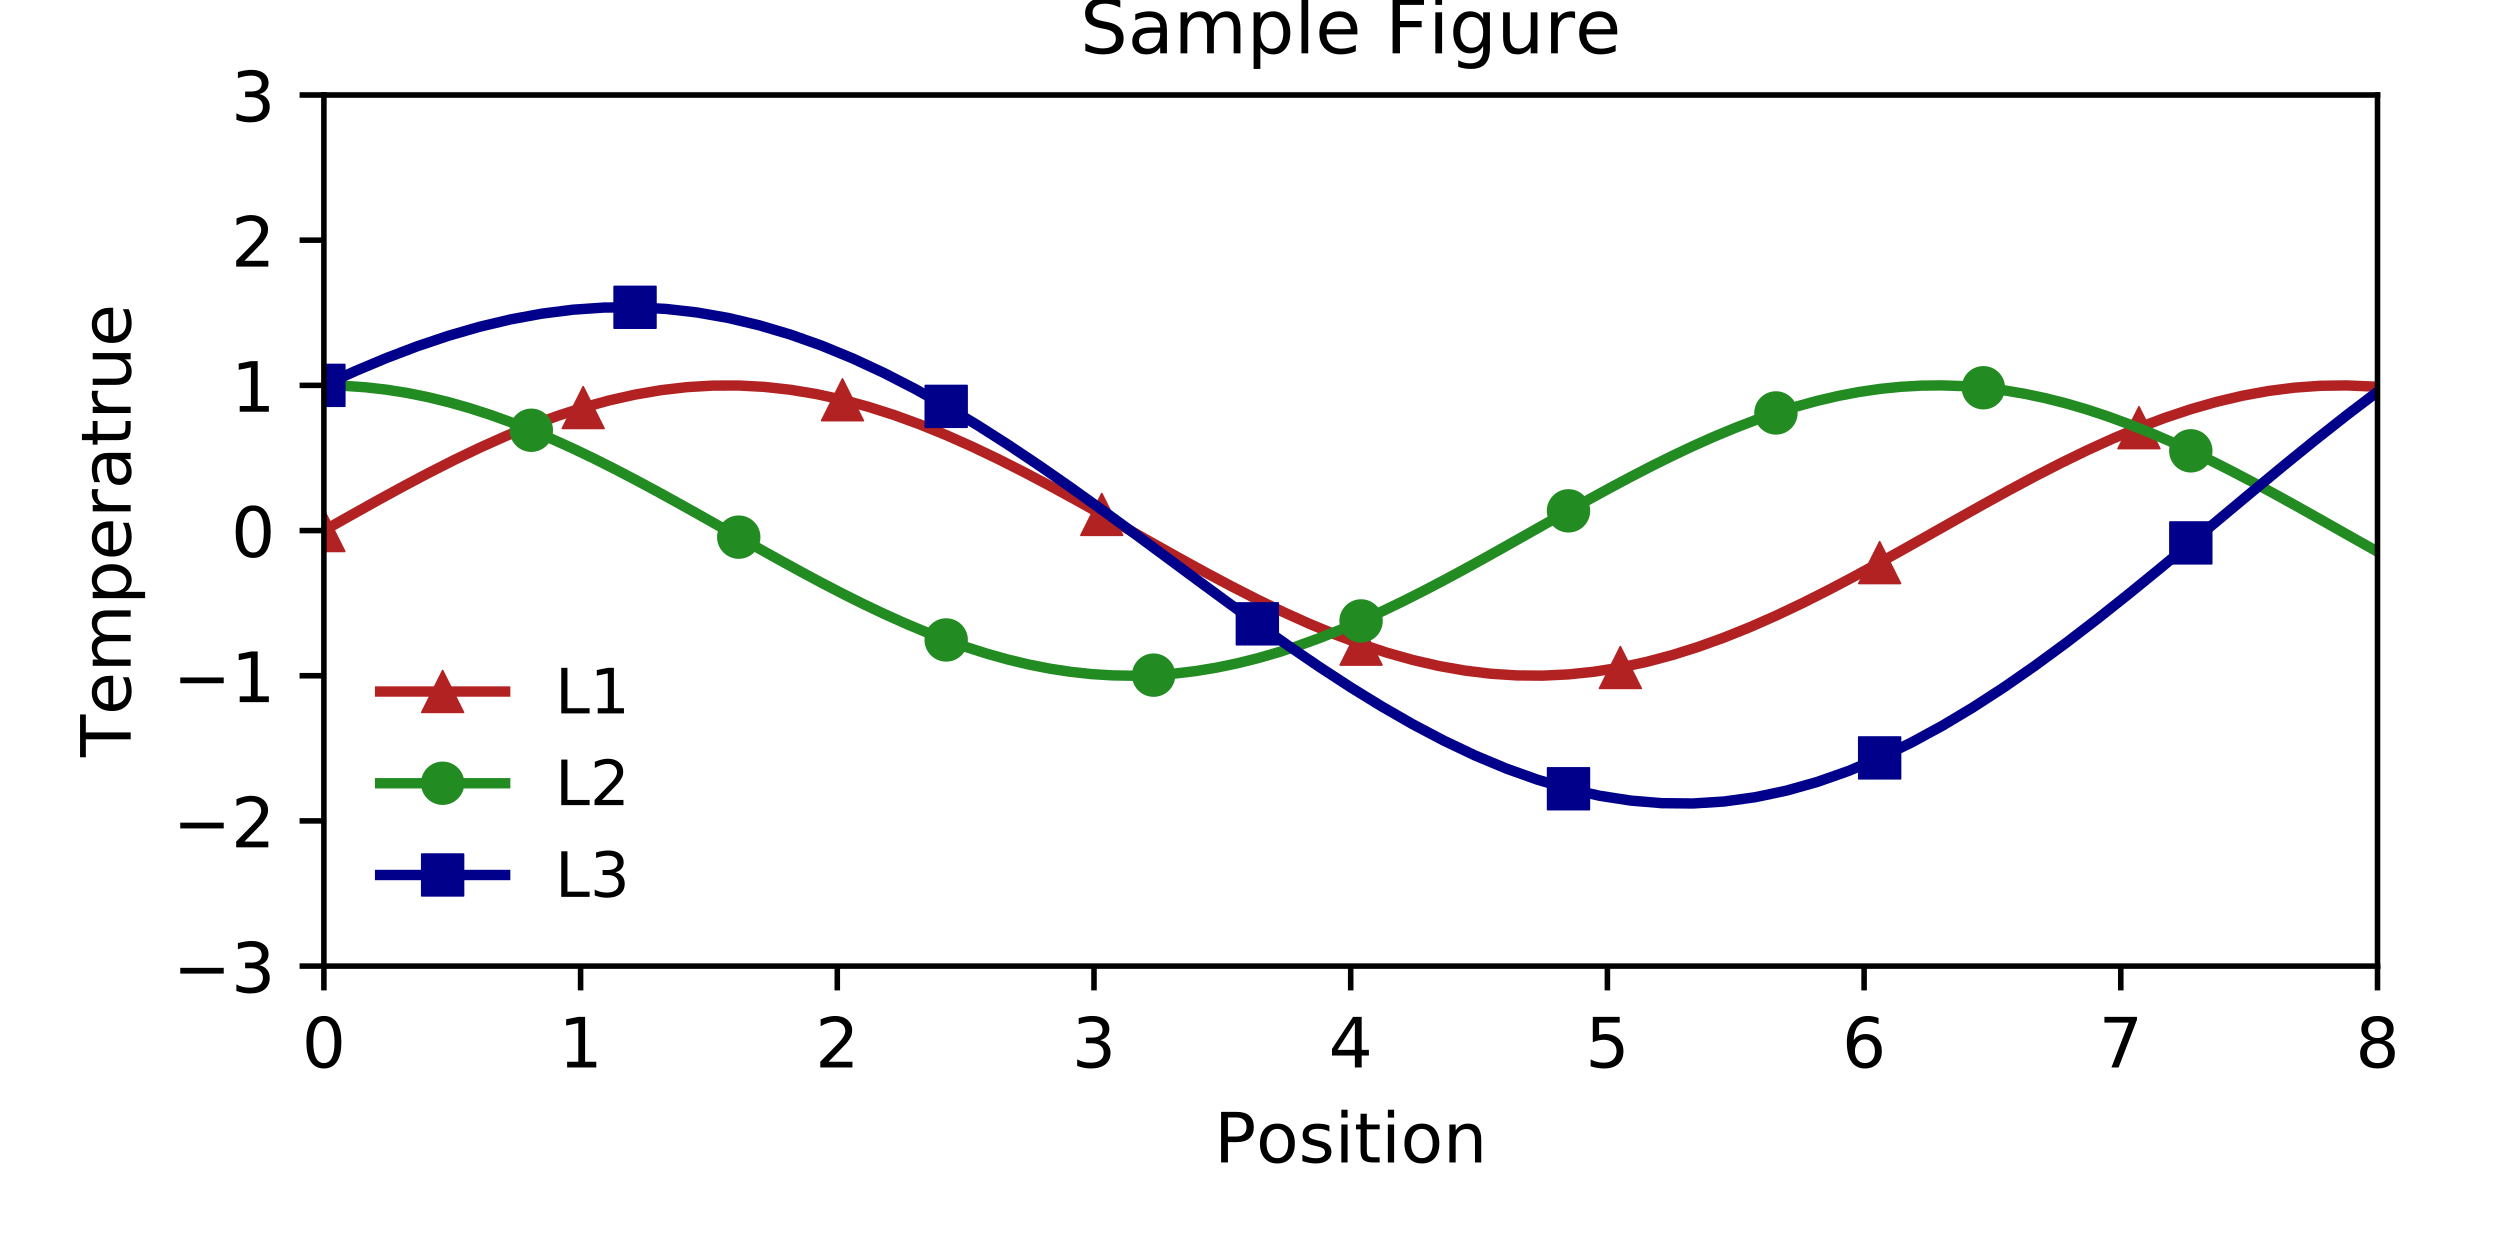 <?xml version="1.0" encoding="utf-8" standalone="no"?>
<!DOCTYPE svg PUBLIC "-//W3C//DTD SVG 1.1//EN"
  "http://www.w3.org/Graphics/SVG/1.1/DTD/svg11.dtd">
<!-- Created with matplotlib (https://matplotlib.org/) -->
<svg height="180pt" version="1.1" viewBox="0 0 360 180" width="360pt" xmlns="http://www.w3.org/2000/svg" xmlns:xlink="http://www.w3.org/1999/xlink">
 <defs>
  <style type="text/css">
*{stroke-linecap:butt;stroke-linejoin:round;}
  </style>
 </defs>
 <g id="figure_1">
  <g id="patch_1">
   <path d="M 0 180 
L 360 180 
L 360 0 
L 0 0 
z
" style="fill:#ffffff;"/>
  </g>
  <g id="axes_1">
   <g id="patch_2">
    <path d="M 46.64 139.12 
L 342.36 139.12 
L 342.36 13.68 
L 46.64 13.68 
z
" style="fill:#ffffff;"/>
   </g>
   <g id="matplotlib.axis_1">
    <g id="xtick_1">
     <g id="line2d_1">
      <defs>
       <path d="M 0 0 
L 0 3.5 
" id="mdf9b59e551" style="stroke:#000000;stroke-width:0.8;"/>
      </defs>
      <g>
       <use style="stroke:#000000;stroke-width:0.8;" x="46.64" xlink:href="#mdf9b59e551" y="139.12"/>
      </g>
     </g>
     <g id="text_1">
      <!-- 0 -->
      <defs>
       <path d="M 31.781 66.406 
Q 24.172 66.406 20.328 58.906 
Q 16.5 51.422 16.5 36.375 
Q 16.5 21.391 20.328 13.891 
Q 24.172 6.391 31.781 6.391 
Q 39.453 6.391 43.281 13.891 
Q 47.125 21.391 47.125 36.375 
Q 47.125 51.422 43.281 58.906 
Q 39.453 66.406 31.781 66.406 
z
M 31.781 74.219 
Q 44.047 74.219 50.516 64.516 
Q 56.984 54.828 56.984 36.375 
Q 56.984 17.969 50.516 8.266 
Q 44.047 -1.422 31.781 -1.422 
Q 19.531 -1.422 13.062 8.266 
Q 6.594 17.969 6.594 36.375 
Q 6.594 54.828 13.062 64.516 
Q 19.531 74.219 31.781 74.219 
z
" id="DejaVuSans-48"/>
      </defs>
      <g transform="translate(43.459 153.718)scale(0.1 -0.1)">
       <use xlink:href="#DejaVuSans-48"/>
      </g>
     </g>
    </g>
    <g id="xtick_2">
     <g id="line2d_2">
      <g>
       <use style="stroke:#000000;stroke-width:0.8;" x="83.605" xlink:href="#mdf9b59e551" y="139.12"/>
      </g>
     </g>
     <g id="text_2">
      <!-- 1 -->
      <defs>
       <path d="M 12.406 8.297 
L 28.516 8.297 
L 28.516 63.922 
L 10.984 60.406 
L 10.984 69.391 
L 28.422 72.906 
L 38.281 72.906 
L 38.281 8.297 
L 54.391 8.297 
L 54.391 0 
L 12.406 0 
z
" id="DejaVuSans-49"/>
      </defs>
      <g transform="translate(80.424 153.718)scale(0.1 -0.1)">
       <use xlink:href="#DejaVuSans-49"/>
      </g>
     </g>
    </g>
    <g id="xtick_3">
     <g id="line2d_3">
      <g>
       <use style="stroke:#000000;stroke-width:0.8;" x="120.57" xlink:href="#mdf9b59e551" y="139.12"/>
      </g>
     </g>
     <g id="text_3">
      <!-- 2 -->
      <defs>
       <path d="M 19.188 8.297 
L 53.609 8.297 
L 53.609 0 
L 7.328 0 
L 7.328 8.297 
Q 12.938 14.109 22.625 23.891 
Q 32.328 33.688 34.812 36.531 
Q 39.547 41.844 41.422 45.531 
Q 43.312 49.219 43.312 52.781 
Q 43.312 58.594 39.234 62.25 
Q 35.156 65.922 28.609 65.922 
Q 23.969 65.922 18.812 64.312 
Q 13.672 62.703 7.812 59.422 
L 7.812 69.391 
Q 13.766 71.781 18.938 73 
Q 24.125 74.219 28.422 74.219 
Q 39.75 74.219 46.484 68.547 
Q 53.219 62.891 53.219 53.422 
Q 53.219 48.922 51.531 44.891 
Q 49.859 40.875 45.406 35.406 
Q 44.188 33.984 37.641 27.219 
Q 31.109 20.453 19.188 8.297 
z
" id="DejaVuSans-50"/>
      </defs>
      <g transform="translate(117.389 153.718)scale(0.1 -0.1)">
       <use xlink:href="#DejaVuSans-50"/>
      </g>
     </g>
    </g>
    <g id="xtick_4">
     <g id="line2d_4">
      <g>
       <use style="stroke:#000000;stroke-width:0.8;" x="157.535" xlink:href="#mdf9b59e551" y="139.12"/>
      </g>
     </g>
     <g id="text_4">
      <!-- 3 -->
      <defs>
       <path d="M 40.578 39.312 
Q 47.656 37.797 51.625 33 
Q 55.609 28.219 55.609 21.188 
Q 55.609 10.406 48.188 4.484 
Q 40.766 -1.422 27.094 -1.422 
Q 22.516 -1.422 17.656 -0.516 
Q 12.797 0.391 7.625 2.203 
L 7.625 11.719 
Q 11.719 9.328 16.594 8.109 
Q 21.484 6.891 26.812 6.891 
Q 36.078 6.891 40.938 10.547 
Q 45.797 14.203 45.797 21.188 
Q 45.797 27.641 41.281 31.266 
Q 36.766 34.906 28.719 34.906 
L 20.219 34.906 
L 20.219 43.016 
L 29.109 43.016 
Q 36.375 43.016 40.234 45.922 
Q 44.094 48.828 44.094 54.297 
Q 44.094 59.906 40.109 62.906 
Q 36.141 65.922 28.719 65.922 
Q 24.656 65.922 20.016 65.031 
Q 15.375 64.156 9.812 62.312 
L 9.812 71.094 
Q 15.438 72.656 20.344 73.438 
Q 25.25 74.219 29.594 74.219 
Q 40.828 74.219 47.359 69.109 
Q 53.906 64.016 53.906 55.328 
Q 53.906 49.266 50.438 45.094 
Q 46.969 40.922 40.578 39.312 
z
" id="DejaVuSans-51"/>
      </defs>
      <g transform="translate(154.354 153.718)scale(0.1 -0.1)">
       <use xlink:href="#DejaVuSans-51"/>
      </g>
     </g>
    </g>
    <g id="xtick_5">
     <g id="line2d_5">
      <g>
       <use style="stroke:#000000;stroke-width:0.8;" x="194.5" xlink:href="#mdf9b59e551" y="139.12"/>
      </g>
     </g>
     <g id="text_5">
      <!-- 4 -->
      <defs>
       <path d="M 37.797 64.312 
L 12.891 25.391 
L 37.797 25.391 
z
M 35.203 72.906 
L 47.609 72.906 
L 47.609 25.391 
L 58.016 25.391 
L 58.016 17.188 
L 47.609 17.188 
L 47.609 0 
L 37.797 0 
L 37.797 17.188 
L 4.891 17.188 
L 4.891 26.703 
z
" id="DejaVuSans-52"/>
      </defs>
      <g transform="translate(191.319 153.718)scale(0.1 -0.1)">
       <use xlink:href="#DejaVuSans-52"/>
      </g>
     </g>
    </g>
    <g id="xtick_6">
     <g id="line2d_6">
      <g>
       <use style="stroke:#000000;stroke-width:0.8;" x="231.465" xlink:href="#mdf9b59e551" y="139.12"/>
      </g>
     </g>
     <g id="text_6">
      <!-- 5 -->
      <defs>
       <path d="M 10.797 72.906 
L 49.516 72.906 
L 49.516 64.594 
L 19.828 64.594 
L 19.828 46.734 
Q 21.969 47.469 24.109 47.828 
Q 26.266 48.188 28.422 48.188 
Q 40.625 48.188 47.75 41.5 
Q 54.891 34.812 54.891 23.391 
Q 54.891 11.625 47.562 5.094 
Q 40.234 -1.422 26.906 -1.422 
Q 22.312 -1.422 17.547 -0.641 
Q 12.797 0.141 7.719 1.703 
L 7.719 11.625 
Q 12.109 9.234 16.797 8.062 
Q 21.484 6.891 26.703 6.891 
Q 35.156 6.891 40.078 11.328 
Q 45.016 15.766 45.016 23.391 
Q 45.016 31 40.078 35.438 
Q 35.156 39.891 26.703 39.891 
Q 22.75 39.891 18.812 39.016 
Q 14.891 38.141 10.797 36.281 
z
" id="DejaVuSans-53"/>
      </defs>
      <g transform="translate(228.284 153.718)scale(0.1 -0.1)">
       <use xlink:href="#DejaVuSans-53"/>
      </g>
     </g>
    </g>
    <g id="xtick_7">
     <g id="line2d_7">
      <g>
       <use style="stroke:#000000;stroke-width:0.8;" x="268.43" xlink:href="#mdf9b59e551" y="139.12"/>
      </g>
     </g>
     <g id="text_7">
      <!-- 6 -->
      <defs>
       <path d="M 33.016 40.375 
Q 26.375 40.375 22.484 35.828 
Q 18.609 31.297 18.609 23.391 
Q 18.609 15.531 22.484 10.953 
Q 26.375 6.391 33.016 6.391 
Q 39.656 6.391 43.531 10.953 
Q 47.406 15.531 47.406 23.391 
Q 47.406 31.297 43.531 35.828 
Q 39.656 40.375 33.016 40.375 
z
M 52.594 71.297 
L 52.594 62.312 
Q 48.875 64.062 45.094 64.984 
Q 41.312 65.922 37.594 65.922 
Q 27.828 65.922 22.672 59.328 
Q 17.531 52.734 16.797 39.406 
Q 19.672 43.656 24.016 45.922 
Q 28.375 48.188 33.594 48.188 
Q 44.578 48.188 50.953 41.516 
Q 57.328 34.859 57.328 23.391 
Q 57.328 12.156 50.688 5.359 
Q 44.047 -1.422 33.016 -1.422 
Q 20.359 -1.422 13.672 8.266 
Q 6.984 17.969 6.984 36.375 
Q 6.984 53.656 15.188 63.938 
Q 23.391 74.219 37.203 74.219 
Q 40.922 74.219 44.703 73.484 
Q 48.484 72.75 52.594 71.297 
z
" id="DejaVuSans-54"/>
      </defs>
      <g transform="translate(265.249 153.718)scale(0.1 -0.1)">
       <use xlink:href="#DejaVuSans-54"/>
      </g>
     </g>
    </g>
    <g id="xtick_8">
     <g id="line2d_8">
      <g>
       <use style="stroke:#000000;stroke-width:0.8;" x="305.395" xlink:href="#mdf9b59e551" y="139.12"/>
      </g>
     </g>
     <g id="text_8">
      <!-- 7 -->
      <defs>
       <path d="M 8.203 72.906 
L 55.078 72.906 
L 55.078 68.703 
L 28.609 0 
L 18.312 0 
L 43.219 64.594 
L 8.203 64.594 
z
" id="DejaVuSans-55"/>
      </defs>
      <g transform="translate(302.214 153.718)scale(0.1 -0.1)">
       <use xlink:href="#DejaVuSans-55"/>
      </g>
     </g>
    </g>
    <g id="xtick_9">
     <g id="line2d_9">
      <g>
       <use style="stroke:#000000;stroke-width:0.8;" x="342.36" xlink:href="#mdf9b59e551" y="139.12"/>
      </g>
     </g>
     <g id="text_9">
      <!-- 8 -->
      <defs>
       <path d="M 31.781 34.625 
Q 24.75 34.625 20.719 30.859 
Q 16.703 27.094 16.703 20.516 
Q 16.703 13.922 20.719 10.156 
Q 24.75 6.391 31.781 6.391 
Q 38.812 6.391 42.859 10.172 
Q 46.922 13.969 46.922 20.516 
Q 46.922 27.094 42.891 30.859 
Q 38.875 34.625 31.781 34.625 
z
M 21.922 38.812 
Q 15.578 40.375 12.031 44.719 
Q 8.5 49.078 8.5 55.328 
Q 8.5 64.062 14.719 69.141 
Q 20.953 74.219 31.781 74.219 
Q 42.672 74.219 48.875 69.141 
Q 55.078 64.062 55.078 55.328 
Q 55.078 49.078 51.531 44.719 
Q 48 40.375 41.703 38.812 
Q 48.828 37.156 52.797 32.312 
Q 56.781 27.484 56.781 20.516 
Q 56.781 9.906 50.312 4.234 
Q 43.844 -1.422 31.781 -1.422 
Q 19.734 -1.422 13.25 4.234 
Q 6.781 9.906 6.781 20.516 
Q 6.781 27.484 10.781 32.312 
Q 14.797 37.156 21.922 38.812 
z
M 18.312 54.391 
Q 18.312 48.734 21.844 45.562 
Q 25.391 42.391 31.781 42.391 
Q 38.141 42.391 41.719 45.562 
Q 45.312 48.734 45.312 54.391 
Q 45.312 60.062 41.719 63.234 
Q 38.141 66.406 31.781 66.406 
Q 25.391 66.406 21.844 63.234 
Q 18.312 60.062 18.312 54.391 
z
" id="DejaVuSans-56"/>
      </defs>
      <g transform="translate(339.179 153.718)scale(0.1 -0.1)">
       <use xlink:href="#DejaVuSans-56"/>
      </g>
     </g>
    </g>
    <g id="text_10">
     <!-- Position -->
     <defs>
      <path d="M 19.672 64.797 
L 19.672 37.406 
L 32.078 37.406 
Q 38.969 37.406 42.719 40.969 
Q 46.484 44.531 46.484 51.125 
Q 46.484 57.672 42.719 61.234 
Q 38.969 64.797 32.078 64.797 
z
M 9.812 72.906 
L 32.078 72.906 
Q 44.344 72.906 50.609 67.359 
Q 56.891 61.812 56.891 51.125 
Q 56.891 40.328 50.609 34.812 
Q 44.344 29.297 32.078 29.297 
L 19.672 29.297 
L 19.672 0 
L 9.812 0 
z
" id="DejaVuSans-80"/>
      <path d="M 30.609 48.391 
Q 23.391 48.391 19.188 42.75 
Q 14.984 37.109 14.984 27.297 
Q 14.984 17.484 19.156 11.844 
Q 23.344 6.203 30.609 6.203 
Q 37.797 6.203 41.984 11.859 
Q 46.188 17.531 46.188 27.297 
Q 46.188 37.016 41.984 42.703 
Q 37.797 48.391 30.609 48.391 
z
M 30.609 56 
Q 42.328 56 49.016 48.375 
Q 55.719 40.766 55.719 27.297 
Q 55.719 13.875 49.016 6.219 
Q 42.328 -1.422 30.609 -1.422 
Q 18.844 -1.422 12.172 6.219 
Q 5.516 13.875 5.516 27.297 
Q 5.516 40.766 12.172 48.375 
Q 18.844 56 30.609 56 
z
" id="DejaVuSans-111"/>
      <path d="M 44.281 53.078 
L 44.281 44.578 
Q 40.484 46.531 36.375 47.5 
Q 32.281 48.484 27.875 48.484 
Q 21.188 48.484 17.844 46.438 
Q 14.5 44.391 14.5 40.281 
Q 14.5 37.156 16.891 35.375 
Q 19.281 33.594 26.516 31.984 
L 29.594 31.297 
Q 39.156 29.25 43.188 25.516 
Q 47.219 21.781 47.219 15.094 
Q 47.219 7.469 41.188 3.016 
Q 35.156 -1.422 24.609 -1.422 
Q 20.219 -1.422 15.453 -0.562 
Q 10.688 0.297 5.422 2 
L 5.422 11.281 
Q 10.406 8.688 15.234 7.391 
Q 20.062 6.109 24.812 6.109 
Q 31.156 6.109 34.562 8.281 
Q 37.984 10.453 37.984 14.406 
Q 37.984 18.062 35.516 20.016 
Q 33.062 21.969 24.703 23.781 
L 21.578 24.516 
Q 13.234 26.266 9.516 29.906 
Q 5.812 33.547 5.812 39.891 
Q 5.812 47.609 11.281 51.797 
Q 16.75 56 26.812 56 
Q 31.781 56 36.172 55.266 
Q 40.578 54.547 44.281 53.078 
z
" id="DejaVuSans-115"/>
      <path d="M 9.422 54.688 
L 18.406 54.688 
L 18.406 0 
L 9.422 0 
z
M 9.422 75.984 
L 18.406 75.984 
L 18.406 64.594 
L 9.422 64.594 
z
" id="DejaVuSans-105"/>
      <path d="M 18.312 70.219 
L 18.312 54.688 
L 36.812 54.688 
L 36.812 47.703 
L 18.312 47.703 
L 18.312 18.016 
Q 18.312 11.328 20.141 9.422 
Q 21.969 7.516 27.594 7.516 
L 36.812 7.516 
L 36.812 0 
L 27.594 0 
Q 17.188 0 13.234 3.875 
Q 9.281 7.766 9.281 18.016 
L 9.281 47.703 
L 2.688 47.703 
L 2.688 54.688 
L 9.281 54.688 
L 9.281 70.219 
z
" id="DejaVuSans-116"/>
      <path d="M 54.891 33.016 
L 54.891 0 
L 45.906 0 
L 45.906 32.719 
Q 45.906 40.484 42.875 44.328 
Q 39.844 48.188 33.797 48.188 
Q 26.516 48.188 22.312 43.547 
Q 18.109 38.922 18.109 30.906 
L 18.109 0 
L 9.078 0 
L 9.078 54.688 
L 18.109 54.688 
L 18.109 46.188 
Q 21.344 51.125 25.703 53.562 
Q 30.078 56 35.797 56 
Q 45.219 56 50.047 50.172 
Q 54.891 44.344 54.891 33.016 
z
" id="DejaVuSans-110"/>
     </defs>
     <g transform="translate(174.857 167.397)scale(0.1 -0.1)">
      <use xlink:href="#DejaVuSans-80"/>
      <use x="60.256" xlink:href="#DejaVuSans-111"/>
      <use x="121.438" xlink:href="#DejaVuSans-115"/>
      <use x="173.537" xlink:href="#DejaVuSans-105"/>
      <use x="201.32" xlink:href="#DejaVuSans-116"/>
      <use x="240.529" xlink:href="#DejaVuSans-105"/>
      <use x="268.312" xlink:href="#DejaVuSans-111"/>
      <use x="329.494" xlink:href="#DejaVuSans-110"/>
     </g>
    </g>
   </g>
   <g id="matplotlib.axis_2">
    <g id="ytick_1">
     <g id="line2d_10">
      <defs>
       <path d="M 0 0 
L -3.5 0 
" id="mc75f2cbbd1" style="stroke:#000000;stroke-width:0.8;"/>
      </defs>
      <g>
       <use style="stroke:#000000;stroke-width:0.8;" x="46.64" xlink:href="#mc75f2cbbd1" y="139.12"/>
      </g>
     </g>
     <g id="text_11">
      <!-- −3 -->
      <defs>
       <path d="M 10.594 35.5 
L 73.188 35.5 
L 73.188 27.203 
L 10.594 27.203 
z
" id="DejaVuSans-8722"/>
      </defs>
      <g transform="translate(24.898 142.919)scale(0.1 -0.1)">
       <use xlink:href="#DejaVuSans-8722"/>
       <use x="83.789" xlink:href="#DejaVuSans-51"/>
      </g>
     </g>
    </g>
    <g id="ytick_2">
     <g id="line2d_11">
      <g>
       <use style="stroke:#000000;stroke-width:0.8;" x="46.64" xlink:href="#mc75f2cbbd1" y="118.213"/>
      </g>
     </g>
     <g id="text_12">
      <!-- −2 -->
      <g transform="translate(24.898 122.013)scale(0.1 -0.1)">
       <use xlink:href="#DejaVuSans-8722"/>
       <use x="83.789" xlink:href="#DejaVuSans-50"/>
      </g>
     </g>
    </g>
    <g id="ytick_3">
     <g id="line2d_12">
      <g>
       <use style="stroke:#000000;stroke-width:0.8;" x="46.64" xlink:href="#mc75f2cbbd1" y="97.307"/>
      </g>
     </g>
     <g id="text_13">
      <!-- −1 -->
      <g transform="translate(24.898 101.106)scale(0.1 -0.1)">
       <use xlink:href="#DejaVuSans-8722"/>
       <use x="83.789" xlink:href="#DejaVuSans-49"/>
      </g>
     </g>
    </g>
    <g id="ytick_4">
     <g id="line2d_13">
      <g>
       <use style="stroke:#000000;stroke-width:0.8;" x="46.64" xlink:href="#mc75f2cbbd1" y="76.4"/>
      </g>
     </g>
     <g id="text_14">
      <!-- 0 -->
      <g transform="translate(33.278 80.199)scale(0.1 -0.1)">
       <use xlink:href="#DejaVuSans-48"/>
      </g>
     </g>
    </g>
    <g id="ytick_5">
     <g id="line2d_14">
      <g>
       <use style="stroke:#000000;stroke-width:0.8;" x="46.64" xlink:href="#mc75f2cbbd1" y="55.493"/>
      </g>
     </g>
     <g id="text_15">
      <!-- 1 -->
      <g transform="translate(33.278 59.293)scale(0.1 -0.1)">
       <use xlink:href="#DejaVuSans-49"/>
      </g>
     </g>
    </g>
    <g id="ytick_6">
     <g id="line2d_15">
      <g>
       <use style="stroke:#000000;stroke-width:0.8;" x="46.64" xlink:href="#mc75f2cbbd1" y="34.587"/>
      </g>
     </g>
     <g id="text_16">
      <!-- 2 -->
      <g transform="translate(33.278 38.386)scale(0.1 -0.1)">
       <use xlink:href="#DejaVuSans-50"/>
      </g>
     </g>
    </g>
    <g id="ytick_7">
     <g id="line2d_16">
      <g>
       <use style="stroke:#000000;stroke-width:0.8;" x="46.64" xlink:href="#mc75f2cbbd1" y="13.68"/>
      </g>
     </g>
     <g id="text_17">
      <!-- 3 -->
      <g transform="translate(33.278 17.479)scale(0.1 -0.1)">
       <use xlink:href="#DejaVuSans-51"/>
      </g>
     </g>
    </g>
    <g id="text_18">
     <!-- Temperatrue -->
     <defs>
      <path d="M -0.297 72.906 
L 61.375 72.906 
L 61.375 64.594 
L 35.5 64.594 
L 35.5 0 
L 25.594 0 
L 25.594 64.594 
L -0.297 64.594 
z
" id="DejaVuSans-84"/>
      <path d="M 56.203 29.594 
L 56.203 25.203 
L 14.891 25.203 
Q 15.484 15.922 20.484 11.062 
Q 25.484 6.203 34.422 6.203 
Q 39.594 6.203 44.453 7.469 
Q 49.312 8.734 54.109 11.281 
L 54.109 2.781 
Q 49.266 0.734 44.188 -0.344 
Q 39.109 -1.422 33.891 -1.422 
Q 20.797 -1.422 13.156 6.188 
Q 5.516 13.812 5.516 26.812 
Q 5.516 40.234 12.766 48.109 
Q 20.016 56 32.328 56 
Q 43.359 56 49.781 48.891 
Q 56.203 41.797 56.203 29.594 
z
M 47.219 32.234 
Q 47.125 39.594 43.094 43.984 
Q 39.062 48.391 32.422 48.391 
Q 24.906 48.391 20.391 44.141 
Q 15.875 39.891 15.188 32.172 
z
" id="DejaVuSans-101"/>
      <path d="M 52 44.188 
Q 55.375 50.25 60.062 53.125 
Q 64.75 56 71.094 56 
Q 79.641 56 84.281 50.016 
Q 88.922 44.047 88.922 33.016 
L 88.922 0 
L 79.891 0 
L 79.891 32.719 
Q 79.891 40.578 77.094 44.375 
Q 74.312 48.188 68.609 48.188 
Q 61.625 48.188 57.562 43.547 
Q 53.516 38.922 53.516 30.906 
L 53.516 0 
L 44.484 0 
L 44.484 32.719 
Q 44.484 40.625 41.703 44.406 
Q 38.922 48.188 33.109 48.188 
Q 26.219 48.188 22.156 43.531 
Q 18.109 38.875 18.109 30.906 
L 18.109 0 
L 9.078 0 
L 9.078 54.688 
L 18.109 54.688 
L 18.109 46.188 
Q 21.188 51.219 25.484 53.609 
Q 29.781 56 35.688 56 
Q 41.656 56 45.828 52.969 
Q 50 49.953 52 44.188 
z
" id="DejaVuSans-109"/>
      <path d="M 18.109 8.203 
L 18.109 -20.797 
L 9.078 -20.797 
L 9.078 54.688 
L 18.109 54.688 
L 18.109 46.391 
Q 20.953 51.266 25.266 53.625 
Q 29.594 56 35.594 56 
Q 45.562 56 51.781 48.094 
Q 58.016 40.188 58.016 27.297 
Q 58.016 14.406 51.781 6.484 
Q 45.562 -1.422 35.594 -1.422 
Q 29.594 -1.422 25.266 0.953 
Q 20.953 3.328 18.109 8.203 
z
M 48.688 27.297 
Q 48.688 37.203 44.609 42.844 
Q 40.531 48.484 33.406 48.484 
Q 26.266 48.484 22.188 42.844 
Q 18.109 37.203 18.109 27.297 
Q 18.109 17.391 22.188 11.75 
Q 26.266 6.109 33.406 6.109 
Q 40.531 6.109 44.609 11.75 
Q 48.688 17.391 48.688 27.297 
z
" id="DejaVuSans-112"/>
      <path d="M 41.109 46.297 
Q 39.594 47.172 37.812 47.578 
Q 36.031 48 33.891 48 
Q 26.266 48 22.188 43.047 
Q 18.109 38.094 18.109 28.812 
L 18.109 0 
L 9.078 0 
L 9.078 54.688 
L 18.109 54.688 
L 18.109 46.188 
Q 20.953 51.172 25.484 53.578 
Q 30.031 56 36.531 56 
Q 37.453 56 38.578 55.875 
Q 39.703 55.766 41.062 55.516 
z
" id="DejaVuSans-114"/>
      <path d="M 34.281 27.484 
Q 23.391 27.484 19.188 25 
Q 14.984 22.516 14.984 16.5 
Q 14.984 11.719 18.141 8.906 
Q 21.297 6.109 26.703 6.109 
Q 34.188 6.109 38.703 11.406 
Q 43.219 16.703 43.219 25.484 
L 43.219 27.484 
z
M 52.203 31.203 
L 52.203 0 
L 43.219 0 
L 43.219 8.297 
Q 40.141 3.328 35.547 0.953 
Q 30.953 -1.422 24.312 -1.422 
Q 15.922 -1.422 10.953 3.297 
Q 6 8.016 6 15.922 
Q 6 25.141 12.172 29.828 
Q 18.359 34.516 30.609 34.516 
L 43.219 34.516 
L 43.219 35.406 
Q 43.219 41.609 39.141 45 
Q 35.062 48.391 27.688 48.391 
Q 23 48.391 18.547 47.266 
Q 14.109 46.141 10.016 43.891 
L 10.016 52.203 
Q 14.938 54.109 19.578 55.047 
Q 24.219 56 28.609 56 
Q 40.484 56 46.344 49.844 
Q 52.203 43.703 52.203 31.203 
z
" id="DejaVuSans-97"/>
      <path d="M 8.5 21.578 
L 8.5 54.688 
L 17.484 54.688 
L 17.484 21.922 
Q 17.484 14.156 20.5 10.266 
Q 23.531 6.391 29.594 6.391 
Q 36.859 6.391 41.078 11.031 
Q 45.312 15.672 45.312 23.688 
L 45.312 54.688 
L 54.297 54.688 
L 54.297 0 
L 45.312 0 
L 45.312 8.406 
Q 42.047 3.422 37.719 1 
Q 33.406 -1.422 27.688 -1.422 
Q 18.266 -1.422 13.375 4.438 
Q 8.5 10.297 8.5 21.578 
z
M 31.109 56 
z
" id="DejaVuSans-117"/>
     </defs>
     <g transform="translate(18.818 109.019)rotate(-90)scale(0.1 -0.1)">
      <use xlink:href="#DejaVuSans-84"/>
      <use x="60.818" xlink:href="#DejaVuSans-101"/>
      <use x="122.342" xlink:href="#DejaVuSans-109"/>
      <use x="219.754" xlink:href="#DejaVuSans-112"/>
      <use x="283.23" xlink:href="#DejaVuSans-101"/>
      <use x="344.754" xlink:href="#DejaVuSans-114"/>
      <use x="385.867" xlink:href="#DejaVuSans-97"/>
      <use x="447.146" xlink:href="#DejaVuSans-116"/>
      <use x="486.355" xlink:href="#DejaVuSans-114"/>
      <use x="527.469" xlink:href="#DejaVuSans-117"/>
      <use x="590.848" xlink:href="#DejaVuSans-101"/>
     </g>
    </g>
   </g>
   <g id="line2d_17">
    <path clip-path="url(#p0f1dccfd9f)" d="M 46.64 76.4 
L 50.374 74.292 
L 54.108 72.205 
L 57.842 70.161 
L 61.575 68.181 
L 65.309 66.284 
L 69.043 64.491 
L 72.777 62.819 
L 76.511 61.285 
L 80.245 59.906 
L 83.978 58.694 
L 87.712 57.664 
L 91.446 56.824 
L 95.18 56.184 
L 98.914 55.749 
L 102.648 55.526 
L 106.381 55.515 
L 110.115 55.717 
L 113.849 56.13 
L 117.583 56.749 
L 121.317 57.569 
L 125.051 58.581 
L 128.784 59.775 
L 132.518 61.138 
L 136.252 62.656 
L 139.986 64.315 
L 143.72 66.097 
L 147.454 67.984 
L 151.187 69.956 
L 154.921 71.995 
L 158.655 74.078 
L 162.389 76.185 
L 166.123 78.294 
L 169.857 80.384 
L 173.591 82.433 
L 177.324 84.421 
L 181.058 86.327 
L 184.792 88.132 
L 188.526 89.817 
L 192.26 91.365 
L 195.994 92.761 
L 199.727 93.99 
L 203.461 95.04 
L 207.195 95.9 
L 210.929 96.561 
L 214.663 97.016 
L 218.397 97.261 
L 222.13 97.294 
L 225.864 97.113 
L 229.598 96.722 
L 233.332 96.123 
L 237.066 95.323 
L 240.8 94.33 
L 244.533 93.155 
L 248.267 91.808 
L 252.001 90.305 
L 255.735 88.66 
L 259.469 86.89 
L 263.203 85.013 
L 266.936 83.048 
L 270.67 81.015 
L 274.404 78.935 
L 278.138 76.83 
L 281.872 74.72 
L 285.606 72.627 
L 289.339 70.573 
L 293.073 68.578 
L 296.807 66.663 
L 300.541 64.847 
L 304.275 63.148 
L 308.009 61.585 
L 311.743 60.173 
L 315.476 58.927 
L 319.21 57.858 
L 322.944 56.979 
L 326.678 56.297 
L 330.412 55.821 
L 334.146 55.554 
L 337.879 55.5 
L 341.613 55.659 
L 345.347 56.029 
L 349.081 56.607 
L 352.815 57.387 
L 356.549 58.36 
L 360.282 59.518 
L 361 59.773 
" style="fill:none;stroke:#b22222;stroke-linecap:square;stroke-width:1.5;"/>
    <defs>
     <path d="M 0 -3 
L -3 3 
L 3 3 
z
" id="m76f4a6f998" style="stroke:#b22222;stroke-linejoin:miter;stroke-width:0.25;"/>
    </defs>
    <g clip-path="url(#p0f1dccfd9f)">
     <use style="fill:#b22222;stroke:#b22222;stroke-linejoin:miter;stroke-width:0.25;" x="46.64" xlink:href="#m76f4a6f998" y="76.4"/>
     <use style="fill:#b22222;stroke:#b22222;stroke-linejoin:miter;stroke-width:0.25;" x="83.978" xlink:href="#m76f4a6f998" y="58.694"/>
     <use style="fill:#b22222;stroke:#b22222;stroke-linejoin:miter;stroke-width:0.25;" x="121.317" xlink:href="#m76f4a6f998" y="57.569"/>
     <use style="fill:#b22222;stroke:#b22222;stroke-linejoin:miter;stroke-width:0.25;" x="158.655" xlink:href="#m76f4a6f998" y="74.078"/>
     <use style="fill:#b22222;stroke:#b22222;stroke-linejoin:miter;stroke-width:0.25;" x="195.994" xlink:href="#m76f4a6f998" y="92.761"/>
     <use style="fill:#b22222;stroke:#b22222;stroke-linejoin:miter;stroke-width:0.25;" x="233.332" xlink:href="#m76f4a6f998" y="96.123"/>
     <use style="fill:#b22222;stroke:#b22222;stroke-linejoin:miter;stroke-width:0.25;" x="270.67" xlink:href="#m76f4a6f998" y="81.015"/>
     <use style="fill:#b22222;stroke:#b22222;stroke-linejoin:miter;stroke-width:0.25;" x="308.009" xlink:href="#m76f4a6f998" y="61.585"/>
     <use style="fill:#b22222;stroke:#b22222;stroke-linejoin:miter;stroke-width:0.25;" x="345.347" xlink:href="#m76f4a6f998" y="56.029"/>
     <use style="fill:#b22222;stroke:#b22222;stroke-linejoin:miter;stroke-width:0.25;" x="382.685" xlink:href="#m76f4a6f998" y="69.549"/>
    </g>
   </g>
   <g id="line2d_18">
    <path clip-path="url(#p0f1dccfd9f)" d="M 46.64 55.493 
L 49.627 55.562 
L 52.614 55.766 
L 55.601 56.105 
L 58.588 56.576 
L 61.575 57.177 
L 64.562 57.903 
L 67.549 58.75 
L 70.537 59.712 
L 73.524 60.783 
L 76.511 61.956 
L 79.498 63.223 
L 82.485 64.576 
L 85.472 66.007 
L 88.459 67.505 
L 91.446 69.061 
L 94.433 70.665 
L 97.42 72.307 
L 100.407 73.975 
L 103.394 75.659 
L 106.381 77.348 
L 109.368 79.031 
L 112.356 80.696 
L 115.343 82.334 
L 118.33 83.933 
L 121.317 85.482 
L 124.304 86.973 
L 127.291 88.394 
L 130.278 89.737 
L 133.265 90.993 
L 136.252 92.154 
L 139.239 93.212 
L 142.226 94.16 
L 145.213 94.993 
L 148.2 95.704 
L 151.187 96.289 
L 154.175 96.744 
L 157.162 97.067 
L 160.149 97.254 
L 163.136 97.306 
L 166.123 97.221 
L 169.11 97 
L 172.097 96.645 
L 175.084 96.157 
L 178.071 95.541 
L 181.058 94.799 
L 184.045 93.938 
L 187.032 92.962 
L 190.019 91.878 
L 193.006 90.693 
L 195.994 89.415 
L 198.981 88.052 
L 201.968 86.613 
L 204.955 85.107 
L 207.942 83.544 
L 210.929 81.935 
L 213.916 80.29 
L 216.903 78.619 
L 219.89 76.933 
L 222.877 75.245 
L 225.864 73.563 
L 228.851 71.901 
L 231.838 70.267 
L 234.825 68.674 
L 237.813 67.131 
L 240.8 65.649 
L 243.787 64.236 
L 246.774 62.904 
L 249.761 61.659 
L 252.748 60.51 
L 255.735 59.465 
L 258.722 58.531 
L 261.709 57.713 
L 264.696 57.017 
L 267.683 56.448 
L 270.67 56.009 
L 273.657 55.703 
L 276.644 55.532 
L 279.632 55.497 
L 282.619 55.599 
L 285.606 55.837 
L 288.593 56.208 
L 291.58 56.712 
L 294.567 57.344 
L 297.554 58.1 
L 300.541 58.976 
L 303.528 59.965 
L 306.515 61.062 
L 309.502 62.259 
L 312.489 63.548 
L 315.476 64.921 
L 318.463 66.369 
L 321.451 67.882 
L 324.438 69.451 
L 327.425 71.065 
L 330.412 72.714 
L 333.399 74.388 
L 336.386 76.074 
L 339.373 77.762 
L 342.36 79.442 
" style="fill:none;stroke:#228b22;stroke-linecap:square;stroke-width:1.5;"/>
    <defs>
     <path d="M 0 3 
C 0.796 3 1.559 2.684 2.121 2.121 
C 2.684 1.559 3 0.796 3 0 
C 3 -0.796 2.684 -1.559 2.121 -2.121 
C 1.559 -2.684 0.796 -3 0 -3 
C -0.796 -3 -1.559 -2.684 -2.121 -2.121 
C -2.684 -1.559 -3 -0.796 -3 0 
C -3 0.796 -2.684 1.559 -2.121 2.121 
C -1.559 2.684 -0.796 3 0 3 
z
" id="m83ef2e1763" style="stroke:#228b22;stroke-width:0.25;"/>
    </defs>
    <g clip-path="url(#p0f1dccfd9f)">
     <use style="fill:#228b22;stroke:#228b22;stroke-width:0.25;" x="46.64" xlink:href="#m83ef2e1763" y="55.493"/>
     <use style="fill:#228b22;stroke:#228b22;stroke-width:0.25;" x="76.511" xlink:href="#m83ef2e1763" y="61.956"/>
     <use style="fill:#228b22;stroke:#228b22;stroke-width:0.25;" x="106.381" xlink:href="#m83ef2e1763" y="77.348"/>
     <use style="fill:#228b22;stroke:#228b22;stroke-width:0.25;" x="136.252" xlink:href="#m83ef2e1763" y="92.154"/>
     <use style="fill:#228b22;stroke:#228b22;stroke-width:0.25;" x="166.123" xlink:href="#m83ef2e1763" y="97.221"/>
     <use style="fill:#228b22;stroke:#228b22;stroke-width:0.25;" x="195.994" xlink:href="#m83ef2e1763" y="89.415"/>
     <use style="fill:#228b22;stroke:#228b22;stroke-width:0.25;" x="225.864" xlink:href="#m83ef2e1763" y="73.563"/>
     <use style="fill:#228b22;stroke:#228b22;stroke-width:0.25;" x="255.735" xlink:href="#m83ef2e1763" y="59.465"/>
     <use style="fill:#228b22;stroke:#228b22;stroke-width:0.25;" x="285.606" xlink:href="#m83ef2e1763" y="55.837"/>
     <use style="fill:#228b22;stroke:#228b22;stroke-width:0.25;" x="315.476" xlink:href="#m83ef2e1763" y="64.921"/>
    </g>
   </g>
   <g id="line2d_19">
    <path clip-path="url(#p0f1dccfd9f)" d="M 46.64 55.493 
L 51.121 53.453 
L 55.601 51.571 
L 60.082 49.866 
L 64.562 48.357 
L 69.043 47.061 
L 73.524 45.994 
L 78.004 45.169 
L 82.485 44.597 
L 86.965 44.289 
L 91.446 44.25 
L 95.927 44.487 
L 100.407 45 
L 104.888 45.79 
L 109.368 46.854 
L 113.849 48.187 
L 118.33 49.78 
L 122.81 51.624 
L 127.291 53.705 
L 131.772 56.009 
L 136.252 58.517 
L 140.733 61.212 
L 145.213 64.071 
L 149.694 67.072 
L 154.175 70.189 
L 158.655 73.397 
L 163.136 76.67 
L 167.616 79.978 
L 172.097 83.294 
L 176.578 86.588 
L 181.058 89.832 
L 185.539 92.997 
L 190.019 96.055 
L 194.5 98.977 
L 198.981 101.737 
L 203.461 104.31 
L 207.942 106.671 
L 212.422 108.798 
L 216.903 110.671 
L 221.384 112.271 
L 225.864 113.582 
L 230.345 114.59 
L 234.825 115.285 
L 239.306 115.657 
L 243.787 115.701 
L 248.267 115.416 
L 252.748 114.799 
L 257.228 113.856 
L 261.709 112.592 
L 266.19 111.015 
L 270.67 109.138 
L 275.151 106.975 
L 279.632 104.543 
L 284.112 101.862 
L 288.593 98.953 
L 293.073 95.84 
L 297.554 92.549 
L 302.035 89.109 
L 306.515 85.546 
L 310.996 81.892 
L 315.476 78.179 
L 319.957 74.436 
L 324.438 70.697 
L 328.918 66.994 
L 333.399 63.358 
L 337.879 59.821 
L 342.36 56.414 
L 346.841 53.166 
L 351.321 50.105 
L 355.802 47.259 
L 360.282 44.651 
L 361 44.275 
" style="fill:none;stroke:#00008b;stroke-linecap:square;stroke-width:1.5;"/>
    <defs>
     <path d="M -3 3 
L 3 3 
L 3 -3 
L -3 -3 
z
" id="m5d560248e0" style="stroke:#00008b;stroke-linejoin:miter;stroke-width:0.25;"/>
    </defs>
    <g clip-path="url(#p0f1dccfd9f)">
     <use style="fill:#00008b;stroke:#00008b;stroke-linejoin:miter;stroke-width:0.25;" x="46.64" xlink:href="#m5d560248e0" y="55.493"/>
     <use style="fill:#00008b;stroke:#00008b;stroke-linejoin:miter;stroke-width:0.25;" x="91.446" xlink:href="#m5d560248e0" y="44.25"/>
     <use style="fill:#00008b;stroke:#00008b;stroke-linejoin:miter;stroke-width:0.25;" x="136.252" xlink:href="#m5d560248e0" y="58.517"/>
     <use style="fill:#00008b;stroke:#00008b;stroke-linejoin:miter;stroke-width:0.25;" x="181.058" xlink:href="#m5d560248e0" y="89.832"/>
     <use style="fill:#00008b;stroke:#00008b;stroke-linejoin:miter;stroke-width:0.25;" x="225.864" xlink:href="#m5d560248e0" y="113.582"/>
     <use style="fill:#00008b;stroke:#00008b;stroke-linejoin:miter;stroke-width:0.25;" x="270.67" xlink:href="#m5d560248e0" y="109.138"/>
     <use style="fill:#00008b;stroke:#00008b;stroke-linejoin:miter;stroke-width:0.25;" x="315.476" xlink:href="#m5d560248e0" y="78.179"/>
     <use style="fill:#00008b;stroke:#00008b;stroke-linejoin:miter;stroke-width:0.25;" x="360.282" xlink:href="#m5d560248e0" y="44.651"/>
     <use style="fill:#00008b;stroke:#00008b;stroke-linejoin:miter;stroke-width:0.25;" x="405.088" xlink:href="#m5d560248e0" y="35.465"/>
     <use style="fill:#00008b;stroke:#00008b;stroke-linejoin:miter;stroke-width:0.25;" x="449.895" xlink:href="#m5d560248e0" y="58.07"/>
    </g>
   </g>
   <g id="patch_3">
    <path d="M 46.64 139.12 
L 46.64 13.68 
" style="fill:none;stroke:#000000;stroke-linecap:square;stroke-linejoin:miter;stroke-width:0.8;"/>
   </g>
   <g id="patch_4">
    <path d="M 342.36 139.12 
L 342.36 13.68 
" style="fill:none;stroke:#000000;stroke-linecap:square;stroke-linejoin:miter;stroke-width:0.8;"/>
   </g>
   <g id="patch_5">
    <path d="M 46.64 139.12 
L 342.36 139.12 
" style="fill:none;stroke:#000000;stroke-linecap:square;stroke-linejoin:miter;stroke-width:0.8;"/>
   </g>
   <g id="patch_6">
    <path d="M 46.64 13.68 
L 342.36 13.68 
" style="fill:none;stroke:#000000;stroke-linecap:square;stroke-linejoin:miter;stroke-width:0.8;"/>
   </g>
   <g id="text_19">
    <!-- Sample Figure -->
    <defs>
     <path d="M 53.516 70.516 
L 53.516 60.891 
Q 47.906 63.578 42.922 64.891 
Q 37.938 66.219 33.297 66.219 
Q 25.25 66.219 20.875 63.094 
Q 16.5 59.969 16.5 54.203 
Q 16.5 49.359 19.406 46.891 
Q 22.312 44.438 30.422 42.922 
L 36.375 41.703 
Q 47.406 39.594 52.656 34.297 
Q 57.906 29 57.906 20.125 
Q 57.906 9.516 50.797 4.047 
Q 43.703 -1.422 29.984 -1.422 
Q 24.812 -1.422 18.969 -0.25 
Q 13.141 0.922 6.891 3.219 
L 6.891 13.375 
Q 12.891 10.016 18.656 8.297 
Q 24.422 6.594 29.984 6.594 
Q 38.422 6.594 43.016 9.906 
Q 47.609 13.234 47.609 19.391 
Q 47.609 24.75 44.312 27.781 
Q 41.016 30.812 33.5 32.328 
L 27.484 33.5 
Q 16.453 35.688 11.516 40.375 
Q 6.594 45.062 6.594 53.422 
Q 6.594 63.094 13.406 68.656 
Q 20.219 74.219 32.172 74.219 
Q 37.312 74.219 42.625 73.281 
Q 47.953 72.359 53.516 70.516 
z
" id="DejaVuSans-83"/>
     <path d="M 9.422 75.984 
L 18.406 75.984 
L 18.406 0 
L 9.422 0 
z
" id="DejaVuSans-108"/>
     <path id="DejaVuSans-32"/>
     <path d="M 9.812 72.906 
L 51.703 72.906 
L 51.703 64.594 
L 19.672 64.594 
L 19.672 43.109 
L 48.578 43.109 
L 48.578 34.812 
L 19.672 34.812 
L 19.672 0 
L 9.812 0 
z
" id="DejaVuSans-70"/>
     <path d="M 45.406 27.984 
Q 45.406 37.75 41.375 43.109 
Q 37.359 48.484 30.078 48.484 
Q 22.859 48.484 18.828 43.109 
Q 14.797 37.75 14.797 27.984 
Q 14.797 18.266 18.828 12.891 
Q 22.859 7.516 30.078 7.516 
Q 37.359 7.516 41.375 12.891 
Q 45.406 18.266 45.406 27.984 
z
M 54.391 6.781 
Q 54.391 -7.172 48.188 -13.984 
Q 42 -20.797 29.203 -20.797 
Q 24.469 -20.797 20.266 -20.094 
Q 16.062 -19.391 12.109 -17.922 
L 12.109 -9.188 
Q 16.062 -11.328 19.922 -12.344 
Q 23.781 -13.375 27.781 -13.375 
Q 36.625 -13.375 41.016 -8.766 
Q 45.406 -4.156 45.406 5.172 
L 45.406 9.625 
Q 42.625 4.781 38.281 2.391 
Q 33.938 0 27.875 0 
Q 17.828 0 11.672 7.656 
Q 5.516 15.328 5.516 27.984 
Q 5.516 40.672 11.672 48.328 
Q 17.828 56 27.875 56 
Q 33.938 56 38.281 53.609 
Q 42.625 51.219 45.406 46.391 
L 45.406 54.688 
L 54.391 54.688 
z
" id="DejaVuSans-103"/>
    </defs>
    <g transform="translate(155.544 7.68)scale(0.108 -0.108)">
     <use xlink:href="#DejaVuSans-83"/>
     <use x="63.477" xlink:href="#DejaVuSans-97"/>
     <use x="124.756" xlink:href="#DejaVuSans-109"/>
     <use x="222.168" xlink:href="#DejaVuSans-112"/>
     <use x="285.645" xlink:href="#DejaVuSans-108"/>
     <use x="313.428" xlink:href="#DejaVuSans-101"/>
     <use x="374.951" xlink:href="#DejaVuSans-32"/>
     <use x="406.738" xlink:href="#DejaVuSans-70"/>
     <use x="464.148" xlink:href="#DejaVuSans-105"/>
     <use x="491.932" xlink:href="#DejaVuSans-103"/>
     <use x="555.408" xlink:href="#DejaVuSans-117"/>
     <use x="618.787" xlink:href="#DejaVuSans-114"/>
     <use x="659.869" xlink:href="#DejaVuSans-101"/>
    </g>
   </g>
   <g id="legend_1">
    <g id="line2d_20">
     <path d="M 54.74 99.578 
L 72.74 99.578 
" style="fill:none;stroke:#b22222;stroke-linecap:square;stroke-width:1.5;"/>
    </g>
    <g id="line2d_21">
     <g>
      <use style="fill:#b22222;stroke:#b22222;stroke-linejoin:miter;stroke-width:0.25;" x="63.74" xlink:href="#m76f4a6f998" y="99.578"/>
     </g>
    </g>
    <g id="text_20">
     <!-- L1 -->
     <defs>
      <path d="M 9.812 72.906 
L 19.672 72.906 
L 19.672 8.297 
L 55.172 8.297 
L 55.172 0 
L 9.812 0 
z
" id="DejaVuSans-76"/>
     </defs>
     <g transform="translate(79.94 102.728)scale(0.09 -0.09)">
      <use xlink:href="#DejaVuSans-76"/>
      <use x="55.713" xlink:href="#DejaVuSans-49"/>
     </g>
    </g>
    <g id="line2d_22">
     <path d="M 54.74 112.788 
L 72.74 112.788 
" style="fill:none;stroke:#228b22;stroke-linecap:square;stroke-width:1.5;"/>
    </g>
    <g id="line2d_23">
     <g>
      <use style="fill:#228b22;stroke:#228b22;stroke-width:0.25;" x="63.74" xlink:href="#m83ef2e1763" y="112.788"/>
     </g>
    </g>
    <g id="text_21">
     <!-- L2 -->
     <g transform="translate(79.94 115.938)scale(0.09 -0.09)">
      <use xlink:href="#DejaVuSans-76"/>
      <use x="55.713" xlink:href="#DejaVuSans-50"/>
     </g>
    </g>
    <g id="line2d_24">
     <path d="M 54.74 125.998 
L 72.74 125.998 
" style="fill:none;stroke:#00008b;stroke-linecap:square;stroke-width:1.5;"/>
    </g>
    <g id="line2d_25">
     <g>
      <use style="fill:#00008b;stroke:#00008b;stroke-linejoin:miter;stroke-width:0.25;" x="63.74" xlink:href="#m5d560248e0" y="125.998"/>
     </g>
    </g>
    <g id="text_22">
     <!-- L3 -->
     <g transform="translate(79.94 129.148)scale(0.09 -0.09)">
      <use xlink:href="#DejaVuSans-76"/>
      <use x="55.713" xlink:href="#DejaVuSans-51"/>
     </g>
    </g>
   </g>
  </g>
 </g>
 <defs>
  <clipPath id="p0f1dccfd9f">
   <rect height="125.44" width="295.72" x="46.64" y="13.68"/>
  </clipPath>
 </defs>
</svg>
